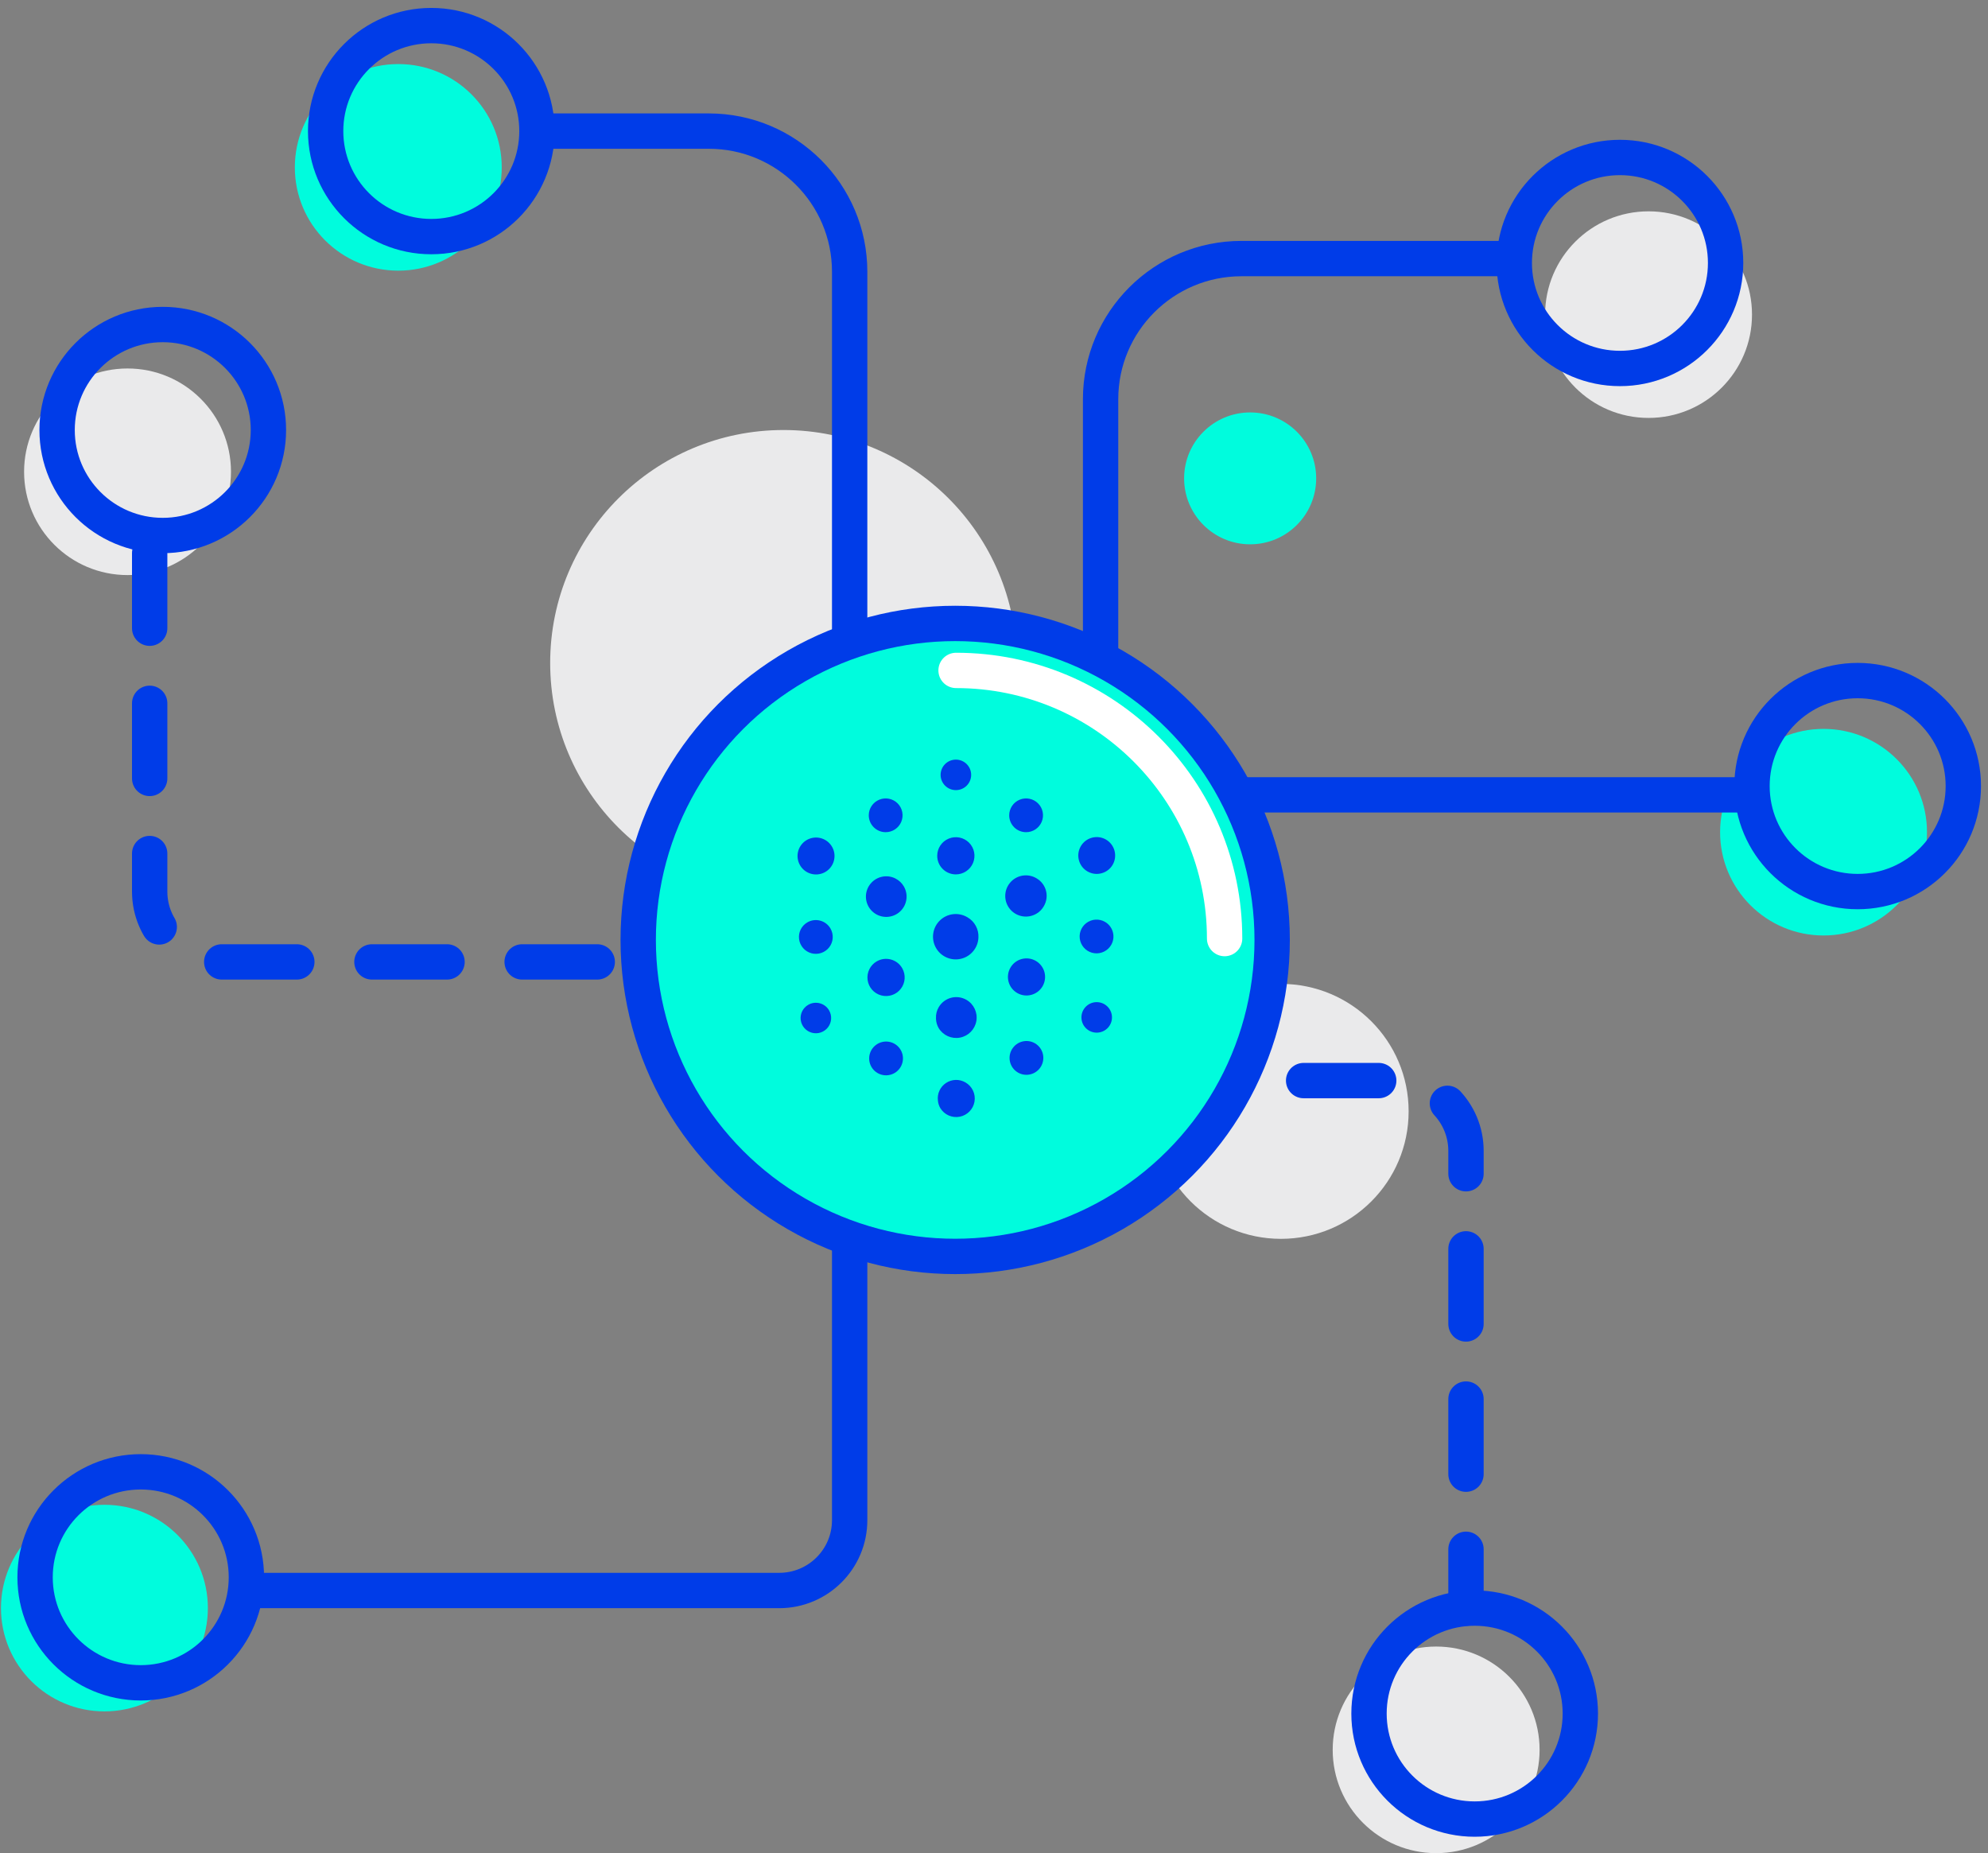 <?xml version="1.0" encoding="UTF-8"?>
<svg width="162px" height="151px" viewBox="0 0 162 151" version="1.1" xmlns="http://www.w3.org/2000/svg" xmlns:xlink="http://www.w3.org/1999/xlink">
    <rect x="0" y="0" width="162" height="151" fill="#808080" stroke="none"/>
    <!-- Generator: sketchtool 50.2 (55047) - http://www.bohemiancoding.com/sketch -->
    <title>4EFF62F8-3D53-4A6D-8D2A-9B3C7F7A328F</title>
    <desc>Created with sketchtool.</desc>
    <defs></defs>
    <g id="Symbols" stroke="none" stroke-width="1" fill="none" fill-rule="evenodd">
        <g id="Img_5" transform="translate(0, 2)">
            <g id="5">
                <ellipse id="Oval" fill="#00FCDD" fill-rule="nonzero" cx="148.599" cy="65.807" rx="8.43" ry="8.417"></ellipse>
                <ellipse id="Oval" fill="#EAEAEB" fill-rule="nonzero" cx="10.393" cy="36.441" rx="8.43" ry="8.417"></ellipse>
                <ellipse id="Oval" fill="#00FCDD" fill-rule="nonzero" cx="32.456" cy="11.637" rx="8.43" ry="8.417"></ellipse>
                <ellipse id="Oval" fill="#EAEAEB" fill-rule="nonzero" cx="134.339" cy="23.636" rx="8.43" ry="8.417"></ellipse>
                <ellipse id="Oval" fill="#EAEAEB" fill-rule="nonzero" cx="63.846" cy="52.021" rx="19.013" ry="18.983"></ellipse>
                <ellipse id="Oval" fill="#EAEAEB" fill-rule="nonzero" cx="104.384" cy="88.555" rx="10.404" ry="10.387"></ellipse>
                <path d="M12.197,43.067 L12.197,70.646 C12.197,73.811 14.767,76.377 17.937,76.377 L59.91,76.377" id="Shape" stroke="#003CE8" stroke-width="2.88" stroke-linecap="round" stroke-linejoin="round" stroke-dasharray="6.12"></path>
                <path d="M142.411,62.766 L95.057,62.766" id="Shape" stroke="#003CE8" stroke-width="2.88" fill="#FFFFFF" fill-rule="nonzero" stroke-linecap="round" stroke-linejoin="round"></path>
                <path d="M20.807,127.596 L63.498,127.596 C66.668,127.596 69.238,125.03 69.238,121.865 L69.238,92.495" id="Shape" stroke="#003CE8" stroke-width="2.88" stroke-linecap="round" stroke-linejoin="round"></path>
                <path d="M93.991,86.047 L113.722,86.047 C116.892,86.047 119.462,88.613 119.462,91.778 L119.462,129.028" id="Shape" stroke="#003CE8" stroke-width="2.88" stroke-linecap="round" stroke-linejoin="round" stroke-dasharray="6.12"></path>
                <path d="M43.767,8.682 L57.758,8.682 C64.098,8.682 69.238,13.814 69.238,20.144 L69.238,59.185 L89.686,59.185 L89.686,30.531 C89.686,24.201 94.826,19.069 101.166,19.069 L123.049,19.069" id="Shape" stroke="#003CE8" stroke-width="2.88" stroke-linecap="round" stroke-linejoin="round"></path>
                <ellipse id="Oval" stroke="#003CE8" stroke-width="2.88" fill="#00FCDD" fill-rule="nonzero" stroke-linecap="round" stroke-linejoin="round" cx="77.837" cy="74.586" rx="25.83" ry="25.788"></ellipse>
                <path d="M77.909,52.626 C89.994,52.626 99.792,62.408 99.792,74.475" id="Shape" stroke="#FFFFFF" stroke-width="2.88" stroke-linecap="round" stroke-linejoin="round"></path>
                <path d="M77.891,69.246 C78.504,69.246 79.058,68.876 79.293,68.31 C79.527,67.744 79.398,67.093 78.964,66.659 C78.53,66.226 77.877,66.096 77.31,66.331 C76.743,66.565 76.373,67.118 76.373,67.731 C76.373,68.567 77.052,69.246 77.891,69.246 Z" id="Shape" fill="#003CE8" fill-rule="nonzero"></path>
                <path d="M72.169,65.807 C72.726,65.809 73.23,65.474 73.444,64.96 C73.658,64.445 73.541,63.853 73.146,63.459 C72.752,63.065 72.158,62.948 71.643,63.162 C71.128,63.376 70.793,63.878 70.795,64.435 C70.797,65.192 71.411,65.805 72.169,65.807 Z" id="Shape" fill="#003CE8" fill-rule="nonzero"></path>
                <path d="M83.616,65.807 C84.174,65.807 84.676,65.472 84.889,64.957 C85.102,64.443 84.984,63.851 84.589,63.458 C84.194,63.065 83.601,62.948 83.086,63.162 C82.572,63.376 82.237,63.879 82.239,64.435 C82.239,64.8 82.384,65.149 82.642,65.407 C82.901,65.664 83.251,65.808 83.616,65.807 Z" id="Shape" fill="#003CE8" fill-rule="nonzero"></path>
                <ellipse id="Oval" fill="#003CE8" fill-rule="nonzero" cx="77.894" cy="61.137" rx="1.245" ry="1.243"></ellipse>
                <path d="M72.976,69.586 L72.936,69.564 C72.197,69.21 71.31,69.449 70.849,70.126 C70.388,70.804 70.492,71.715 71.094,72.271 C71.696,72.827 72.615,72.86 73.255,72.349 C73.895,71.837 74.065,70.935 73.654,70.227 C73.495,69.952 73.259,69.729 72.976,69.586 Z" id="Shape" fill="#003CE8" fill-rule="nonzero"></path>
                <path d="M71.448,76.33 C70.915,76.636 70.62,77.232 70.699,77.84 C70.778,78.448 71.217,78.948 71.81,79.107 C72.403,79.266 73.034,79.053 73.408,78.566 C73.782,78.08 73.825,77.416 73.517,76.885 C73.099,76.162 72.173,75.914 71.448,76.33 Z" id="Shape" fill="#003CE8" fill-rule="nonzero"></path>
                <ellipse id="Oval" fill="#003CE8" fill-rule="nonzero" transform="translate(72.205, 84.242) rotate(-36.19) translate(-72.205, -84.242) " cx="72.205" cy="84.242" rx="1.378" ry="1.375"></ellipse>
                <path d="M67.085,66.362 C66.405,66.075 65.617,66.321 65.223,66.945 C64.829,67.568 64.946,68.385 65.499,68.874 C66.052,69.363 66.878,69.379 67.45,68.913 C68.022,68.447 68.171,67.635 67.803,66.996 C67.639,66.713 67.387,66.49 67.085,66.362 Z" id="Shape" fill="#003CE8" fill-rule="nonzero"></path>
                <path d="M65.794,73.153 C65.311,73.431 65.043,73.973 65.116,74.524 C65.189,75.076 65.588,75.53 66.126,75.674 C66.665,75.817 67.237,75.623 67.576,75.181 C67.915,74.739 67.953,74.136 67.674,73.655 C67.491,73.339 67.191,73.109 66.838,73.015 C66.485,72.92 66.109,72.97 65.794,73.153 Z" id="Shape" fill="#003CE8" fill-rule="nonzero"></path>
                <path d="M65.862,79.873 C65.426,80.124 65.184,80.613 65.25,81.111 C65.316,81.61 65.676,82.019 66.162,82.149 C66.648,82.28 67.165,82.104 67.472,81.706 C67.778,81.307 67.814,80.763 67.562,80.327 C67.219,79.733 66.457,79.529 65.862,79.873 Z" id="Shape" fill="#003CE8" fill-rule="nonzero"></path>
                <path d="M78.83,72.738 C78.114,72.311 77.201,72.414 76.599,72.991 C75.997,73.568 75.856,74.475 76.255,75.207 C76.653,75.938 77.492,76.314 78.304,76.124 C79.116,75.934 79.7,75.225 79.731,74.393 C79.769,73.715 79.42,73.075 78.83,72.738 Z" id="Shape" fill="#003CE8" fill-rule="nonzero"></path>
                <path d="M84.477,69.572 C83.771,69.14 82.856,69.285 82.319,69.913 C81.782,70.542 81.782,71.467 82.319,72.095 C82.856,72.723 83.771,72.868 84.477,72.437 L84.513,72.415 C84.735,72.274 84.92,72.081 85.051,71.853 C85.28,71.475 85.349,71.021 85.241,70.593 C85.133,70.164 84.858,69.796 84.477,69.572 Z" id="Shape" fill="#003CE8" fill-rule="nonzero"></path>
                <path d="M90.12,66.405 C89.401,65.993 88.483,66.24 88.069,66.958 C87.655,67.676 87.902,68.593 88.62,69.006 C89.339,69.42 90.257,69.175 90.673,68.458 C91.085,67.738 90.838,66.822 90.12,66.405 Z" id="Shape" fill="#003CE8" fill-rule="nonzero"></path>
                <path d="M78.755,79.468 C78.375,79.248 77.922,79.188 77.497,79.301 C77.073,79.415 76.711,79.693 76.491,80.073 C76.333,80.343 76.257,80.653 76.273,80.965 L76.273,81.022 C76.284,81.286 76.359,81.543 76.491,81.771 C76.852,82.366 77.545,82.675 78.23,82.545 C78.915,82.415 79.446,81.875 79.563,81.189 C79.68,80.503 79.358,79.817 78.755,79.468 Z" id="Shape" fill="#003CE8" fill-rule="nonzero"></path>
                <path d="M84.402,76.291 C83.677,75.876 82.753,76.125 82.337,76.848 C81.92,77.57 82.168,78.493 82.891,78.911 C83.614,79.328 84.539,79.082 84.958,78.361 C85.16,78.013 85.215,77.599 85.111,77.211 C85.007,76.822 84.751,76.491 84.402,76.291 Z" id="Shape" fill="#003CE8" fill-rule="nonzero"></path>
                <path d="M90.045,73.114 C89.562,72.836 88.959,72.876 88.517,73.215 C88.075,73.554 87.881,74.125 88.026,74.663 C88.171,75.2 88.626,75.597 89.179,75.669 C89.731,75.741 90.273,75.473 90.551,74.991 C90.929,74.333 90.703,73.493 90.045,73.114 Z" id="Shape" fill="#003CE8" fill-rule="nonzero"></path>
                <path d="M78.676,86.198 C78.183,85.909 77.568,85.926 77.091,86.241 C76.613,86.556 76.357,87.114 76.43,87.681 C76.449,87.896 76.515,88.103 76.624,88.29 C76.952,88.83 77.581,89.11 78.203,88.992 C78.824,88.873 79.306,88.382 79.412,87.759 C79.518,87.136 79.224,86.514 78.676,86.198 Z" id="Shape" fill="#003CE8" fill-rule="nonzero"></path>
                <ellipse id="Oval" fill="#003CE8" fill-rule="nonzero" transform="translate(83.644, 84.2) rotate(-53.81) translate(-83.644, -84.2) " cx="83.644" cy="84.2" rx="1.378" ry="1.375"></ellipse>
                <ellipse id="Oval" fill="#003CE8" fill-rule="nonzero" transform="translate(89.369, 80.898) rotate(-2.02) translate(-89.369, -80.898) " cx="89.369" cy="80.898" rx="1.245" ry="1.243"></ellipse>
                <ellipse id="Oval" fill="#00FCDD" fill-rule="nonzero" cx="101.873" cy="36.978" rx="5.381" ry="5.373"></ellipse>
                <ellipse id="Oval" stroke="#003CE8" stroke-width="2.88" stroke-linecap="round" stroke-linejoin="round" cx="132.007" cy="19.427" rx="8.61" ry="8.596"></ellipse>
                <ellipse id="Oval" stroke="#003CE8" stroke-width="2.88" stroke-linecap="round" stroke-linejoin="round" cx="35.146" cy="8.682" rx="8.61" ry="8.596"></ellipse>
                <ellipse id="Oval" stroke="#003CE8" stroke-width="2.88" stroke-linecap="round" stroke-linejoin="round" cx="13.263" cy="33.038" rx="8.61" ry="8.596"></ellipse>
                <ellipse id="Oval" stroke="#003CE8" stroke-width="2.88" stroke-linecap="round" stroke-linejoin="round" cx="151.379" cy="62.05" rx="8.61" ry="8.596"></ellipse>
                <ellipse id="Oval" fill="#00FCDD" fill-rule="nonzero" cx="8.509" cy="129.028" rx="8.43" ry="8.417"></ellipse>
                <ellipse id="Oval" stroke="#003CE8" stroke-width="2.88" stroke-linecap="round" stroke-linejoin="round" cx="11.469" cy="126.521" rx="8.61" ry="8.596"></ellipse>
                <ellipse id="Oval" fill="#EAEAEB" fill-rule="nonzero" cx="117.03" cy="140.579" rx="8.43" ry="8.417"></ellipse>
                <ellipse id="Oval" stroke="#003CE8" stroke-width="2.88" stroke-linecap="round" stroke-linejoin="round" cx="120.169" cy="137.624" rx="8.61" ry="8.596"></ellipse>
            </g>
        </g>
    </g>
</svg>
